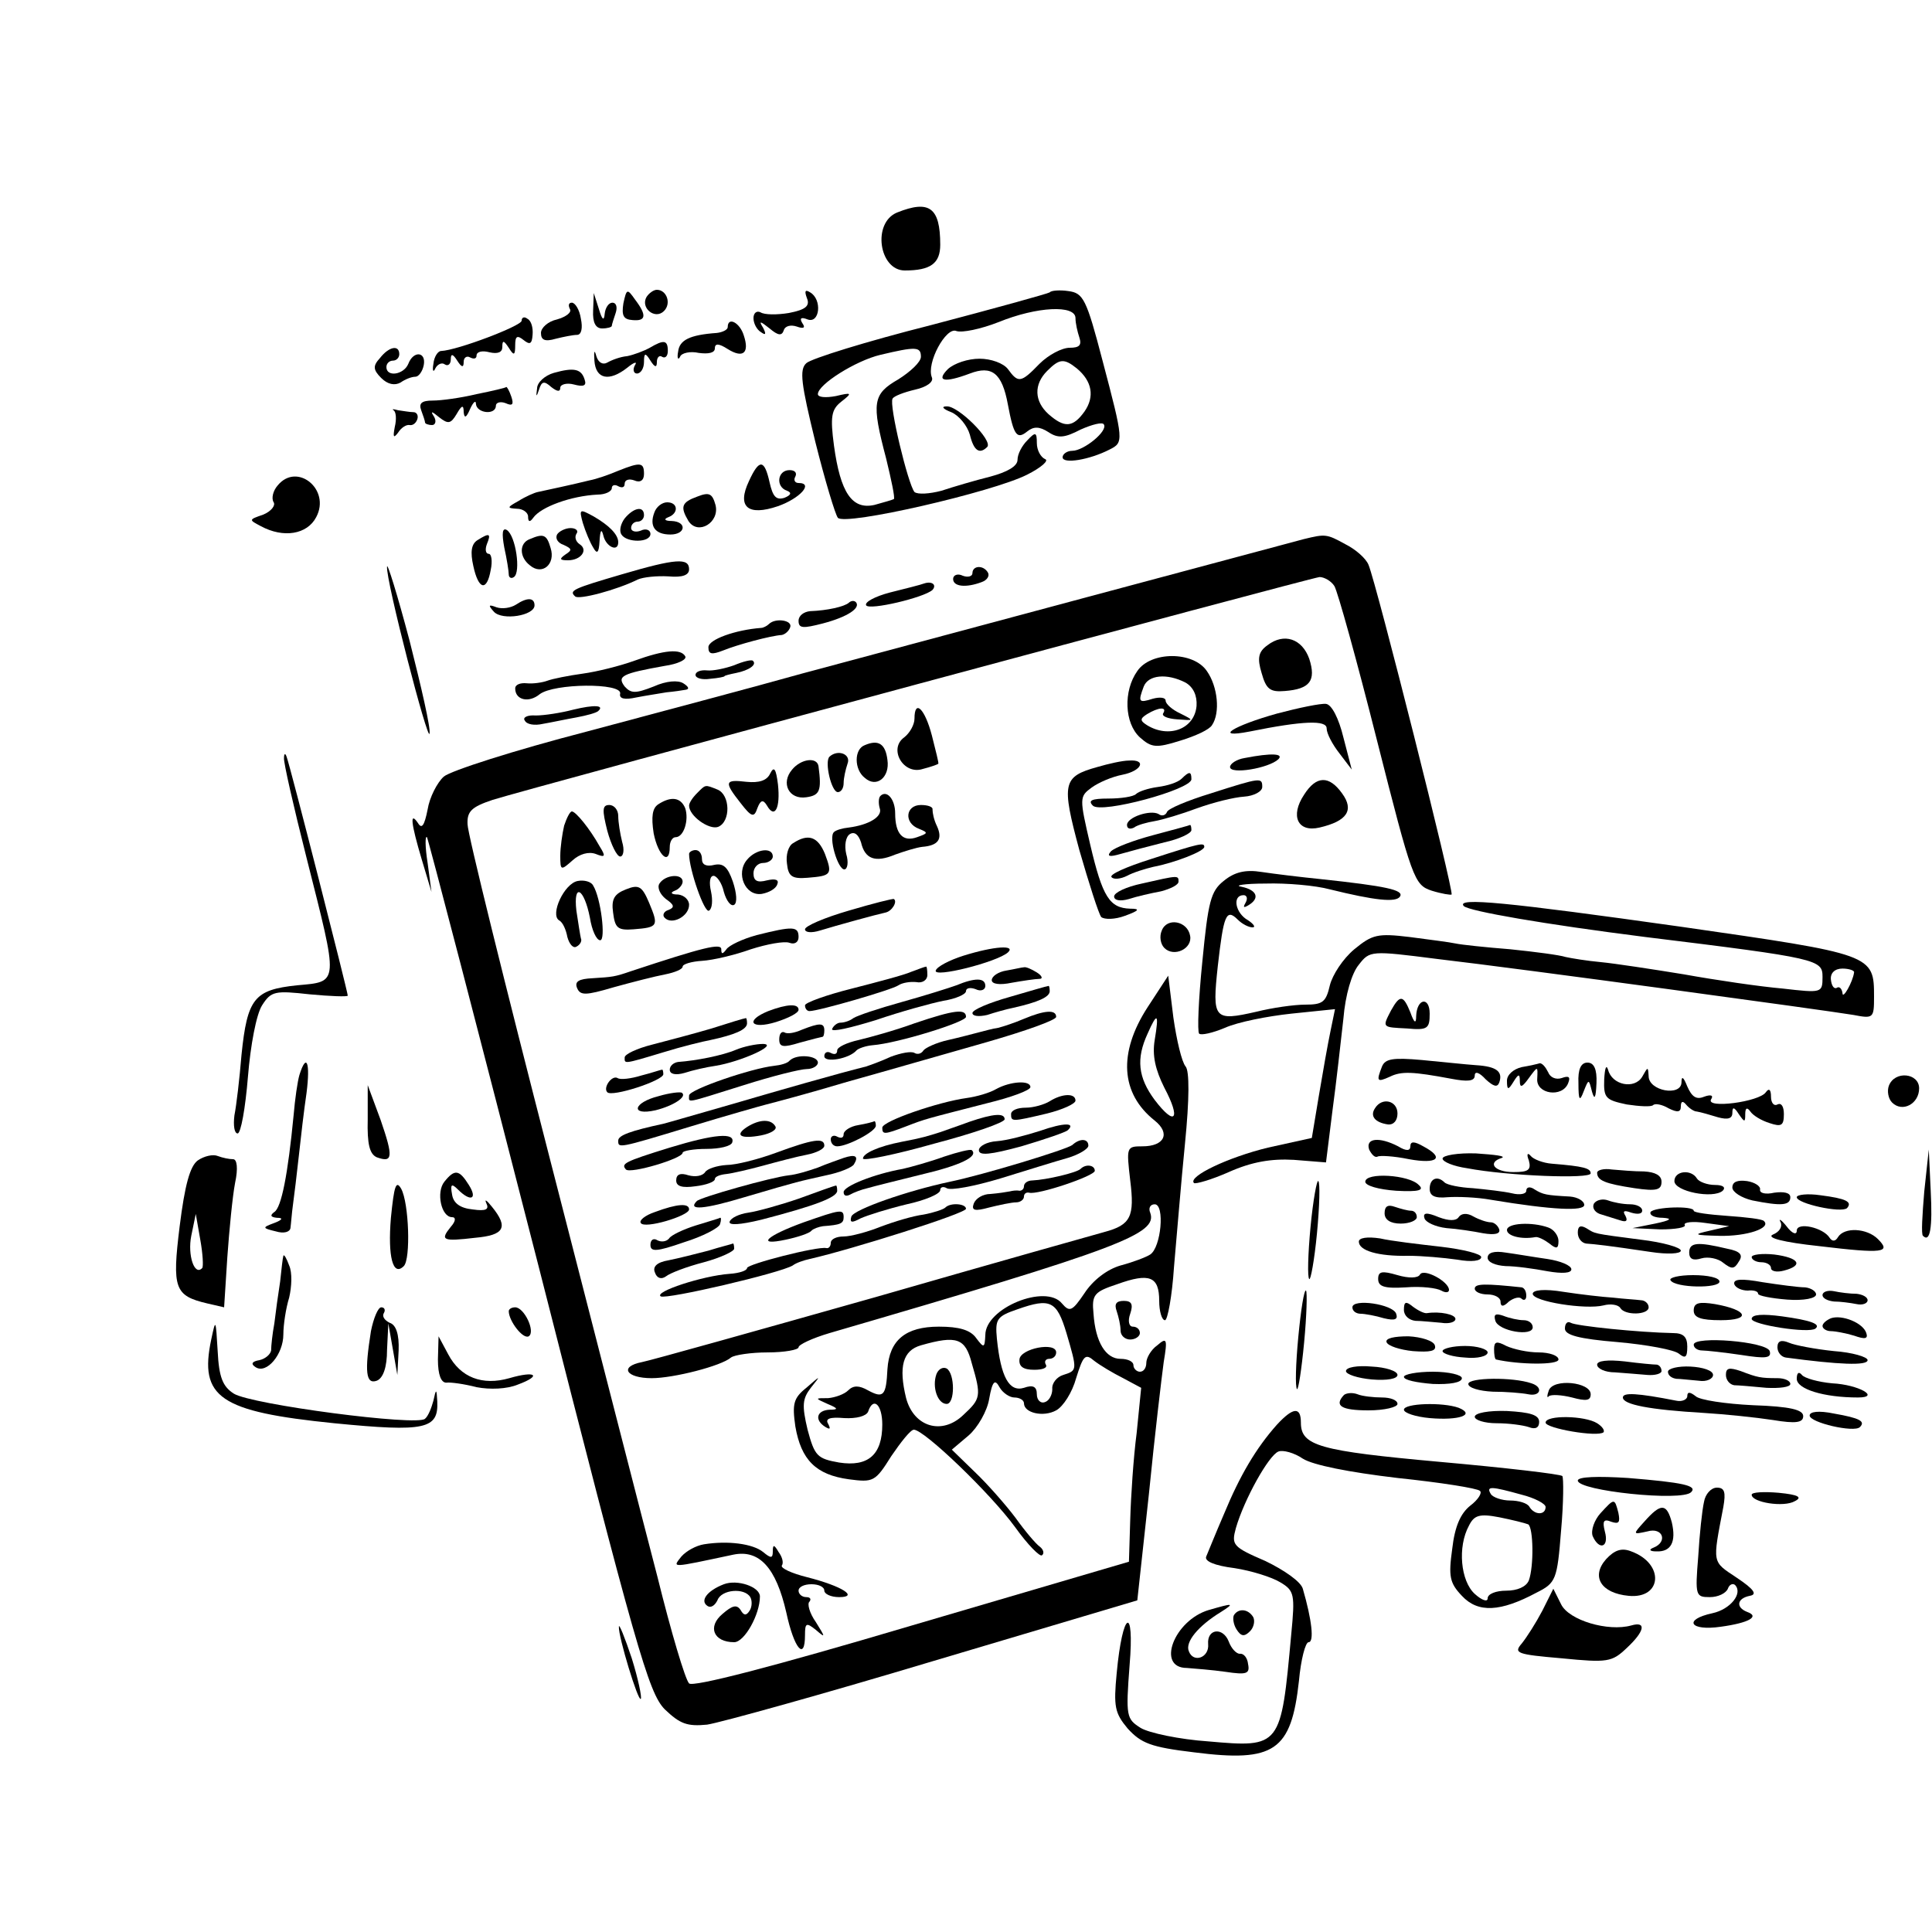<?xml version="1.0" standalone="no"?>
<!DOCTYPE svg PUBLIC "-//W3C//DTD SVG 20010904//EN"
 "http://www.w3.org/TR/2001/REC-SVG-20010904/DTD/svg10.dtd">
<svg version="1.0" xmlns="http://www.w3.org/2000/svg"
 width="300pt" height="300pt" viewBox="0 0 300 300"
 preserveAspectRatio="xMidYMid meet">
<g transform="translate(0,300) scale(0.1,-0.1)"
fill="#000000" stroke="none">
<path d="M1393 2670 c-39 -16 -28 -90 12 -90 40 0 55 11 55 40 0 58 -17 70
-67 50z"/>
<path d="M968 2529 c-3 -19 0 -25 14 -26 21 -2 23 7 4 32 -12 17 -13 17 -18
-6z"/>
<path d="M1004 2539 c-10 -17 13 -36 27 -22 12 12 4 33 -11 33 -5 0 -12 -5
-16 -11z"/>
<path d="M1253 2537 c5 -12 -2 -18 -28 -23 -18 -3 -38 -3 -44 1 -6 3 -11 -1
-11 -9 0 -8 5 -18 12 -22 7 -5 8 -3 3 7 -7 11 -5 11 10 -1 13 -11 19 -12 22
-3 2 7 11 9 20 6 11 -4 14 -2 9 5 -5 8 -2 10 8 6 19 -7 23 31 4 42 -8 5 -9 2
-5 -9z"/>
<path d="M1630 2546 c-3 -2 -86 -25 -185 -51 -99 -25 -186 -52 -193 -59 -11
-10 -8 -32 14 -122 15 -60 31 -113 35 -118 11 -13 241 40 294 67 22 11 34 22
28 24 -7 3 -13 14 -13 25 0 17 -2 18 -15 4 -8 -8 -15 -21 -15 -30 0 -10 -16
-19 -42 -26 -24 -6 -58 -16 -76 -22 -19 -5 -37 -6 -42 -2 -10 12 -40 136 -34
145 2 4 18 10 35 14 18 4 29 12 26 19 -9 22 22 79 38 72 9 -3 38 3 66 14 59
24 119 27 119 6 0 -8 3 -21 6 -30 4 -12 0 -16 -15 -16 -12 0 -33 -11 -47 -25
-29 -30 -33 -30 -49 -8 -7 9 -26 16 -44 16 -18 0 -39 -7 -49 -16 -19 -19 -6
-22 34 -7 34 13 50 1 59 -48 9 -48 14 -55 30 -42 10 8 19 8 33 -1 15 -10 25
-9 50 4 18 8 34 12 36 8 7 -10 -31 -41 -49 -41 -8 0 -15 -5 -15 -10 0 -11 42
-4 73 12 22 11 22 13 -11 138 -25 96 -30 105 -53 108 -13 2 -27 1 -29 -2z
m-200 -100 c0 -8 -16 -23 -35 -35 -40 -23 -42 -36 -19 -123 8 -33 14 -61 12
-63 -2 -1 -15 -5 -30 -9 -35 -8 -53 19 -63 92 -6 45 -4 56 11 68 18 14 17 15
-8 9 -16 -3 -28 -2 -28 3 0 15 59 52 97 61 55 13 63 13 63 -3z m242 -18 c24
-20 28 -44 12 -67 -18 -25 -31 -26 -56 -4 -22 20 -23 46 -2 67 19 19 26 20 46
4z"/>
<path d="M921 2518 c-1 -19 4 -28 14 -28 8 0 15 2 15 4 0 2 3 11 6 20 3 9 1
16 -5 16 -6 0 -11 -8 -12 -17 -1 -12 -4 -10 -9 7 l-8 25 -1 -27z"/>
<path d="M885 2520 c3 -5 -6 -12 -20 -16 -14 -3 -25 -13 -25 -21 0 -11 6 -14
23 -9 12 3 27 6 33 6 7 0 9 11 6 25 -2 14 -9 25 -14 25 -5 0 -6 -4 -3 -10z"/>
<path d="M810 2502 c0 -8 -100 -46 -125 -47 -5 0 -11 -9 -12 -20 -2 -11 0 -14
3 -7 3 6 10 10 15 6 5 -3 9 1 9 8 0 9 3 9 10 -2 7 -11 10 -11 10 -2 0 7 5 10
10 7 6 -3 10 -2 10 3 0 6 9 8 20 5 13 -3 20 0 20 8 0 11 2 11 10 -1 8 -13 10
-12 10 4 0 14 3 16 13 8 10 -8 13 -6 14 8 1 11 -2 22 -8 25 -5 4 -9 2 -9 -3z"/>
<path d="M1130 2492 c0 -4 -8 -8 -17 -9 -42 -3 -58 -11 -60 -29 -2 -10 0 -14
3 -8 2 6 16 9 29 6 15 -2 25 0 25 7 0 8 6 8 20 -1 24 -15 34 -6 25 21 -6 20
-25 30 -25 13z"/>
<path d="M1009 2460 c-9 -5 -25 -11 -35 -13 -11 -1 -24 -6 -31 -10 -7 -4 -14
0 -17 10 -3 11 -4 8 -3 -7 2 -29 23 -33 51 -11 11 9 16 10 12 4 -4 -7 -2 -13
3 -13 6 0 11 8 11 18 0 14 2 15 10 2 7 -11 10 -11 10 -2 0 7 4 11 8 8 5 -3 9
1 9 9 0 17 -6 18 -28 5z"/>
<path d="M590 2444 c-11 -12 -11 -18 2 -31 10 -10 21 -12 30 -7 7 5 17 9 23 9
5 0 11 8 13 18 4 21 -16 23 -24 2 -7 -17 -34 -21 -34 -5 0 6 5 10 10 10 6 0
10 5 10 10 0 15 -16 12 -30 -6z"/>
<path d="M860 2421 c-14 -4 -26 -15 -26 -24 -2 -14 -1 -14 3 -2 4 13 8 14 19
4 9 -7 14 -8 14 -1 0 5 10 8 21 5 15 -4 20 -2 17 7 -5 17 -16 20 -48 11z"/>
<path d="M740 2388 c-25 -6 -55 -10 -68 -10 -17 0 -22 -4 -18 -15 3 -8 6 -17
6 -19 0 -2 5 -4 11 -4 5 0 7 6 3 13 -6 9 -4 9 8 -1 14 -11 18 -10 27 5 8 14
11 15 11 3 1 -10 4 -9 10 5 5 11 9 14 9 8 1 -15 31 -18 31 -3 0 5 7 7 15 4 11
-5 13 -2 9 10 -3 9 -7 16 -8 15 0 -1 -21 -6 -46 -11z"/>
<path d="M611 2363 c4 -2 5 -14 2 -26 -3 -16 -2 -18 5 -9 5 8 13 13 18 12 5
-1 10 3 12 9 2 6 -1 11 -6 11 -6 0 -16 2 -24 3 -7 2 -10 2 -7 0z"/>
<path d="M1477 2360 c12 -5 25 -21 29 -35 6 -25 15 -31 27 -19 9 10 -45 64
-63 63 -9 0 -6 -4 7 -9z"/>
<path d="M960 2269 c-14 -6 -34 -13 -45 -15 -24 -6 -66 -15 -80 -18 -5 -1 -19
-7 -30 -14 -18 -10 -18 -11 -2 -12 9 0 17 -6 17 -12 0 -9 3 -9 8 -2 12 17 59
34 100 36 12 0 22 5 22 10 0 5 5 6 10 3 6 -3 10 -2 10 4 0 6 7 8 15 5 9 -4 15
0 15 10 0 18 -5 19 -40 5z"/>
<path d="M1163 2253 c-19 -40 -2 -55 45 -39 34 12 56 36 32 36 -6 0 -8 5 -5
10 3 6 -1 10 -9 10 -19 0 -22 -26 -4 -32 8 -3 6 -7 -4 -11 -13 -4 -18 2 -23
24 -8 36 -16 37 -32 2z"/>
<path d="M431 2246 c-7 -8 -10 -20 -6 -26 3 -5 -4 -14 -16 -19 -23 -8 -23 -8
-4 -18 35 -19 72 -13 86 14 23 43 -30 86 -60 49z"/>
<path d="M1083 2229 c-25 -9 -27 -16 -14 -38 15 -23 49 -2 42 25 -5 18 -10 20
-28 13z"/>
<path d="M1016 2204 c-8 -21 1 -34 25 -34 24 0 26 20 2 21 -11 0 -13 3 -5 6
16 6 15 23 -2 23 -8 0 -17 -7 -20 -16z"/>
<path d="M905 2188 c4 -13 11 -30 16 -38 6 -11 9 -9 10 10 1 17 3 20 6 8 4
-17 23 -26 23 -10 0 12 -14 26 -38 40 -22 12 -23 12 -17 -10z"/>
<path d="M970 2195 c-6 -8 -9 -19 -5 -25 8 -13 45 -13 45 1 0 6 -7 9 -15 5 -8
-3 -15 -1 -15 4 0 6 5 10 10 10 6 0 10 5 10 10 0 15 -16 12 -30 -5z"/>
<path d="M783 2150 c4 -18 7 -37 7 -42 0 -5 4 -7 8 -4 11 7 3 64 -11 73 -7 4
-8 -5 -4 -27z"/>
<path d="M865 2170 c-3 -6 1 -13 10 -16 13 -6 14 -8 3 -15 -10 -7 -9 -9 4 -9
20 0 32 16 18 25 -6 4 -8 11 -5 16 4 5 -1 9 -9 9 -8 0 -18 -5 -21 -10z"/>
<path d="M741 2161 c-9 -6 -11 -18 -6 -40 8 -37 21 -40 27 -6 3 14 1 25 -3 25
-5 0 -6 7 -3 15 7 17 4 18 -15 6z"/>
<path d="M823 2163 c-17 -6 -17 -28 0 -41 19 -16 40 2 32 27 -6 21 -11 23 -32
14z"/>
<path d="M2025 2163 c-26 -7 -613 -164 -780 -209 -71 -20 -222 -60 -334 -90
-112 -29 -212 -61 -222 -70 -10 -9 -22 -32 -25 -51 -5 -25 -9 -31 -15 -21 -13
19 -11 0 6 -57 l15 -50 -6 45 c-4 25 -4 43 -1 40 2 -3 80 -302 173 -665 152
-597 171 -663 196 -689 24 -23 35 -27 66 -24 20 3 179 47 352 99 l316 94 18
165 c9 91 20 183 23 205 6 36 5 39 -10 26 -10 -7 -17 -20 -17 -27 0 -8 -4 -14
-10 -14 -5 0 -10 5 -10 10 0 6 -9 10 -20 10 -23 0 -39 26 -42 70 -3 30 1 34
37 46 50 18 65 12 65 -26 0 -16 4 -30 9 -30 4 0 11 37 14 83 4 45 11 131 17
191 7 70 7 113 1 120 -6 7 -14 41 -19 76 l-8 65 -32 -49 c-46 -71 -42 -134 11
-176 25 -20 15 -40 -19 -40 -25 0 -25 -1 -19 -53 7 -56 1 -69 -40 -80 -11 -3
-171 -48 -355 -101 -184 -52 -348 -98 -363 -101 -36 -7 -25 -25 15 -25 34 0
108 19 123 32 5 4 31 8 57 8 26 0 48 4 48 8 0 4 21 14 48 22 453 132 510 154
498 187 -3 7 0 13 7 13 16 0 10 -67 -7 -78 -6 -4 -27 -12 -46 -17 -21 -6 -43
-23 -56 -43 -19 -28 -23 -30 -35 -16 -25 31 -119 -7 -119 -49 -1 -20 -2 -21
-14 -5 -9 13 -27 18 -58 18 -52 0 -77 -21 -80 -66 -2 -41 -6 -46 -30 -33 -14
8 -23 8 -31 0 -6 -6 -20 -11 -31 -12 -21 0 -21 0 -1 -9 17 -7 17 -9 3 -9 -20
-1 -24 -16 -6 -27 7 -4 8 -3 4 5 -5 8 2 11 25 9 19 -1 34 3 37 10 8 24 22 11
22 -20 0 -47 -22 -66 -67 -59 -34 6 -38 10 -49 51 -9 38 -8 48 5 65 16 20 16
20 -7 0 -20 -16 -22 -25 -17 -60 9 -52 32 -75 83 -82 38 -5 41 -4 66 36 15 22
30 41 35 41 16 0 119 -99 157 -151 20 -28 39 -47 42 -44 4 3 2 9 -3 13 -6 4
-23 24 -38 45 -15 20 -44 53 -63 71 l-36 35 26 22 c14 12 29 38 32 57 5 28 9
31 16 18 5 -9 16 -16 23 -16 8 0 15 -4 15 -9 0 -15 30 -22 50 -11 11 6 25 28
31 50 11 35 14 39 28 27 9 -7 29 -19 45 -27 l28 -15 -7 -70 c-5 -38 -9 -99
-10 -135 l-2 -65 -337 -99 c-219 -65 -340 -96 -346 -90 -6 6 -28 80 -49 165
-22 84 -97 377 -167 649 -70 272 -128 506 -128 520 -1 20 6 27 39 38 57 18
1267 344 1284 346 7 0 18 -6 23 -14 5 -8 35 -116 66 -239 55 -217 58 -225 85
-234 16 -5 30 -7 31 -6 4 4 -117 484 -129 512 -4 10 -20 24 -36 32 -29 16 -31
16 -64 8z m-232 -778 c-4 -24 1 -46 15 -74 26 -49 17 -61 -15 -19 -26 35 -29
64 -11 103 15 34 18 32 11 -10z m-137 -455 c17 -58 17 -58 -5 -65 -10 -3 -18
-13 -17 -22 0 -9 -5 -18 -11 -20 -7 -3 -13 3 -13 12 0 12 -6 15 -20 10 -23 -7
-36 17 -42 76 -3 31 0 35 32 46 51 18 61 13 76 -37z m-147 -47 c15 -51 14 -55
-13 -80 -33 -32 -77 -19 -89 26 -12 49 -5 74 23 82 56 16 69 11 79 -28z"/>
<path d="M1583 889 c-1 -11 6 -16 23 -16 13 0 21 3 18 8 -3 5 0 9 5 9 6 0 11
4 11 10 0 17 -56 6 -57 -11z"/>
<path d="M1454 866 c-7 -20 2 -46 16 -46 13 0 13 47 0 55 -6 3 -13 -1 -16 -9z"/>
<path d="M601 2120 c-2 -21 64 -275 66 -259 2 8 -13 73 -31 144 -19 72 -35
123 -35 115z"/>
<path d="M965 2108 c-75 -22 -82 -25 -72 -34 5 -6 65 10 97 26 9 4 30 6 48 5
22 -2 32 2 32 11 0 18 -20 17 -105 -8z"/>
<path d="M1510 2110 c0 -5 -7 -7 -15 -4 -8 4 -15 1 -15 -5 0 -12 20 -14 44 -5
9 3 13 10 10 15 -7 12 -24 11 -24 -1z"/>
<path d="M1435 2094 c-5 -2 -29 -8 -53 -14 -23 -6 -40 -15 -37 -20 5 -8 90 12
103 24 7 8 -1 14 -13 10z"/>
<path d="M801 2061 c-8 -5 -21 -7 -30 -4 -13 5 -13 3 -4 -7 13 -14 63 -6 63
10 0 12 -11 13 -29 1z"/>
<path d="M1318 2064 c-7 -6 -33 -12 -60 -13 -10 -1 -18 -7 -18 -15 0 -12 7
-12 38 -4 38 10 59 24 51 33 -3 3 -8 2 -11 -1z"/>
<path d="M1194 2031 c-3 -3 -9 -6 -12 -6 -40 -3 -82 -18 -82 -30 0 -11 5 -12
23 -5 22 9 74 23 91 24 5 1 11 6 13 12 4 11 -23 15 -33 5z"/>
<path d="M1968 1998 c-14 -10 -16 -20 -9 -43 7 -25 13 -30 36 -28 39 3 49 16
38 50 -11 31 -39 41 -65 21z"/>
<path d="M985 1974 c-22 -8 -58 -17 -80 -20 -22 -3 -47 -8 -55 -11 -8 -3 -23
-5 -32 -4 -10 1 -18 -2 -18 -8 0 -18 21 -23 38 -9 22 17 128 18 125 1 -2 -8 7
-10 25 -6 15 3 36 6 47 8 11 1 25 3 30 4 6 1 4 5 -4 10 -8 5 -26 4 -46 -5 -28
-11 -35 -11 -45 0 -12 16 -5 20 62 32 21 3 35 10 32 15 -7 12 -32 10 -79 -7z"/>
<path d="M1140 1967 c-14 -5 -33 -9 -42 -8 -10 1 -18 -2 -18 -7 0 -5 10 -8 23
-6 12 1 22 3 22 4 0 1 8 3 18 5 20 4 33 13 26 19 -2 2 -15 -1 -29 -7z"/>
<path d="M1766 1958 c-22 -31 -20 -81 4 -103 18 -16 25 -17 63 -5 23 7 45 17
49 24 13 19 9 60 -8 84 -21 31 -87 31 -108 0z m75 -18 c12 -7 18 -20 17 -36
-3 -36 -43 -51 -77 -30 -11 7 -11 10 0 17 18 11 32 12 25 1 -2 -4 7 -8 22 -9
26 -2 27 -2 5 9 -13 6 -23 15 -23 20 0 5 -9 6 -20 3 -22 -7 -23 -5 -14 19 7
18 36 21 65 6z"/>
<path d="M890 1898 c-19 -5 -45 -9 -58 -9 -13 1 -21 -3 -17 -8 3 -6 15 -8 28
-5 12 2 35 7 52 10 16 3 31 7 34 10 10 9 -6 10 -39 2z"/>
<path d="M1983 1892 c-68 -19 -100 -39 -43 -28 84 17 120 18 120 5 0 -8 9 -25
20 -39 l19 -25 -13 50 c-7 29 -18 51 -27 52 -8 1 -42 -6 -76 -15z"/>
<path d="M1420 1884 c0 -9 -7 -22 -16 -29 -25 -18 -1 -59 29 -49 12 3 23 7 24
8 1 1 -4 20 -10 44 -11 42 -27 57 -27 26z"/>
<path d="M1343 1843 c-17 -6 -17 -38 0 -51 18 -16 39 1 35 28 -3 25 -14 32
-35 23z"/>
<path d="M441 1823 c-1 -6 15 -76 35 -155 50 -198 51 -192 -15 -198 -66 -7
-77 -20 -86 -108 -3 -37 -8 -79 -11 -94 -2 -16 0 -28 5 -28 5 0 12 39 16 88 4
49 13 97 22 111 14 22 20 23 74 17 32 -3 59 -4 59 -2 0 6 -90 359 -95 371 -2
6 -4 5 -4 -2z"/>
<path d="M1288 1825 c-8 -8 3 -55 13 -55 5 0 9 6 9 14 0 8 3 21 6 30 6 15 -15
23 -28 11z"/>
<path d="M1933 1823 c-13 -2 -23 -9 -23 -14 0 -12 60 -2 75 12 9 9 -11 10 -52
2z"/>
<path d="M1230 1805 c-18 -21 -5 -47 22 -43 21 3 24 10 19 48 -2 15 -27 12
-41 -5z"/>
<path d="M1704 1809 c-54 -15 -56 -25 -28 -129 15 -52 30 -99 34 -104 5 -4 21
-4 37 2 22 8 24 11 8 11 -32 1 -43 18 -62 99 -17 73 -17 75 2 89 11 8 32 17
48 20 30 6 38 24 10 22 -10 0 -32 -5 -49 -10z"/>
<path d="M1196 1799 c-5 -11 -17 -15 -37 -13 -34 4 -35 0 -9 -33 17 -22 21
-23 26 -8 5 13 9 14 15 4 12 -21 21 -4 17 33 -3 24 -6 29 -12 17z"/>
<path d="M1835 1791 c-6 -6 -22 -11 -37 -13 -15 -2 -30 -7 -34 -11 -4 -4 -23
-7 -43 -7 -26 0 -32 -3 -24 -11 13 -13 153 25 153 41 0 12 -3 13 -15 1z"/>
<path d="M1880 1768 c-36 -11 -67 -24 -68 -29 -2 -5 -8 -7 -13 -3 -13 7 -49
-5 -49 -17 0 -6 5 -7 11 -4 5 4 20 8 32 10 12 2 42 11 66 20 25 9 57 17 73 18
15 1 28 8 28 15 0 15 -2 15 -80 -10z"/>
<path d="M2025 1766 c-22 -33 -10 -59 24 -51 43 10 54 27 35 53 -20 28 -40 28
-59 -2z"/>
<path d="M1082 1768 c-7 -7 -12 -15 -12 -19 0 -16 31 -38 45 -33 20 8 19 50
-1 58 -20 8 -18 8 -32 -6z"/>
<path d="M1367 1764 c-3 -3 -3 -12 -1 -19 5 -13 -17 -26 -48 -30 -10 -1 -20
-4 -23 -7 -9 -8 6 -58 16 -58 5 0 7 11 3 24 -3 13 -1 27 6 31 7 4 13 -1 17
-13 6 -26 22 -32 53 -19 14 5 33 11 42 12 25 2 32 12 23 32 -5 10 -7 21 -7 26
1 4 -7 7 -18 7 -24 0 -27 -28 -3 -37 15 -6 14 -7 -3 -13 -22 -8 -34 5 -34 37
0 22 -13 37 -23 27z"/>
<path d="M1022 1751 c-9 -6 -11 -19 -7 -45 7 -35 25 -51 25 -21 0 8 4 15 9 15
13 0 21 27 15 45 -7 17 -22 19 -42 6z"/>
<path d="M943 1710 c6 -22 15 -40 20 -40 5 0 7 10 3 23 -3 12 -6 30 -6 40 0 9
-6 17 -14 17 -11 0 -11 -8 -3 -40z"/>
<path d="M876 1718 c-3 -13 -6 -34 -6 -47 0 -23 1 -23 19 -7 11 10 25 14 36
10 15 -6 16 -4 6 12 -15 27 -37 54 -43 54 -3 0 -8 -10 -12 -22z"/>
<path d="M1790 1703 c-30 -8 -59 -19 -65 -25 -7 -8 -2 -9 15 -4 14 4 44 12 68
18 23 5 42 14 42 19 0 5 -1 8 -2 8 -2 -1 -28 -8 -58 -16z"/>
<path d="M1232 1691 c-8 -4 -12 -19 -10 -32 2 -20 8 -24 32 -22 37 3 39 5 27
37 -11 27 -26 32 -49 17z"/>
<path d="M1787 1666 c-38 -12 -65 -24 -61 -28 3 -4 14 -3 24 2 9 5 28 11 41
14 32 6 79 24 79 31 0 7 -6 6 -83 -19z"/>
<path d="M1070 1674 c0 -24 24 -93 31 -88 5 3 6 16 3 30 -3 13 -2 24 4 24 5 0
13 -11 16 -25 4 -14 11 -23 16 -20 5 3 4 18 -2 36 -8 23 -15 29 -29 26 -12 -3
-19 0 -19 9 0 8 -4 14 -10 14 -5 0 -10 -3 -10 -6z"/>
<path d="M1160 1665 c-18 -21 -3 -57 23 -53 11 2 22 8 24 15 3 7 -3 9 -16 6
-15 -4 -21 -1 -21 11 0 9 7 16 15 16 8 0 15 5 15 10 0 15 -26 12 -40 -5z"/>
<path d="M1900 1632 c-20 -16 -24 -32 -33 -125 -6 -59 -8 -109 -5 -112 3 -3
21 1 40 9 20 9 66 18 103 22 l68 7 -7 -34 c-4 -19 -12 -64 -18 -100 l-11 -66
-68 -15 c-62 -15 -125 -45 -115 -55 2 -2 27 5 54 17 36 16 66 21 101 19 l50
-4 10 80 c6 44 13 108 17 143 3 37 13 71 24 84 17 22 19 22 121 9 137 -16 605
-80 647 -87 31 -6 32 -5 32 28 0 66 -1 66 -300 109 -270 38 -350 46 -337 32 9
-8 124 -28 282 -48 269 -33 275 -35 275 -62 0 -25 -1 -25 -62 -18 -35 3 -103
13 -153 22 -49 8 -108 17 -129 19 -22 2 -46 6 -55 8 -9 3 -47 8 -86 12 -38 3
-76 7 -85 9 -9 2 -41 6 -71 10 -50 6 -58 4 -86 -19 -18 -15 -34 -40 -38 -56
-6 -26 -11 -30 -38 -30 -18 0 -52 -5 -76 -11 -66 -15 -69 -12 -60 71 9 79 13
90 31 72 7 -7 17 -12 23 -12 5 0 2 5 -7 11 -20 11 -25 39 -7 39 5 0 7 -5 3
-12 -4 -7 -3 -8 4 -4 19 11 14 24 -10 29 -13 2 4 5 37 5 33 1 78 -3 100 -9 69
-17 103 -21 109 -11 6 10 -21 16 -124 27 -30 3 -71 8 -91 11 -25 4 -42 0 -59
-14z m979 -142 c-2 -15 -18 -43 -18 -32 -1 7 -5 11 -9 8 -4 -2 -8 3 -9 13 -1
10 6 17 18 17 10 0 19 -3 18 -6z"/>
<path d="M897 1632 c-21 -4 -43 -52 -29 -61 6 -3 11 -15 13 -26 3 -11 9 -18
14 -15 6 3 9 9 7 13 -1 4 -4 23 -7 43 -5 44 12 35 21 -11 3 -19 10 -35 16 -35
9 0 1 66 -11 85 -3 6 -14 9 -24 7z"/>
<path d="M1024 1628 c-4 -6 1 -17 10 -24 13 -9 14 -13 4 -17 -7 -2 -10 -8 -6
-12 11 -12 38 2 38 20 0 8 -8 15 -17 16 -11 0 -13 3 -5 6 6 2 12 9 12 14 0 13
-27 11 -36 -3z"/>
<path d="M1773 1628 c-24 -5 -43 -14 -43 -20 0 -6 9 -8 23 -4 12 4 34 9 50 12
15 4 27 10 27 15 0 10 0 10 -57 -3z"/>
<path d="M972 1619 c-18 -7 -23 -15 -20 -36 3 -24 7 -28 32 -26 38 3 39 5 24
41 -11 26 -16 29 -36 21z"/>
<path d="M1318 1586 c-38 -11 -68 -24 -68 -29 0 -5 10 -6 23 -2 26 8 88 25
102 28 10 2 19 17 13 21 -1 1 -33 -7 -70 -18z"/>
<path d="M1804 1555 c-4 -9 -2 -21 4 -27 15 -15 44 -1 40 19 -4 23 -36 29 -44
8z"/>
<path d="M1175 1548 c-22 -6 -43 -16 -47 -22 -6 -8 -8 -8 -8 0 0 10 -28 3
-140 -34 -26 -9 -29 -9 -60 -11 -21 -1 -28 -5 -24 -15 5 -12 13 -12 57 1 29 8
64 17 80 20 15 3 27 8 27 12 0 4 14 8 30 9 17 1 51 9 76 18 25 8 52 13 60 10
8 -3 14 1 14 9 0 17 -9 17 -65 3z"/>
<path d="M1496 1516 c-22 -7 -41 -17 -43 -23 -4 -12 95 13 112 28 13 12 -21
10 -69 -5z"/>
<path d="M1415 1491 c-11 -5 -53 -16 -92 -26 -40 -10 -73 -22 -73 -26 0 -5 3
-9 7 -9 14 0 128 33 138 40 6 4 18 6 28 5 9 -2 17 3 17 11 0 8 -1 14 -2 13 -2
0 -12 -4 -23 -8z"/>
<path d="M1563 1493 c-13 -2 -23 -9 -23 -15 0 -6 12 -8 31 -4 17 3 37 6 43 6
6 0 4 5 -4 10 -8 5 -17 9 -20 8 -3 0 -15 -3 -27 -5z"/>
<path d="M1485 1470 c-11 -4 -49 -16 -85 -26 -36 -10 -69 -21 -75 -25 -5 -4
-14 -7 -20 -7 -5 0 -11 -5 -13 -10 -1 -5 29 2 68 14 38 13 85 26 105 30 19 3
35 10 35 15 0 5 7 6 15 3 8 -4 15 -1 15 5 0 13 -16 13 -45 1z"/>
<path d="M1568 1452 c-32 -9 -58 -20 -58 -25 0 -5 10 -6 23 -3 12 4 30 9 40
11 40 9 57 17 57 26 0 5 -1 9 -2 8 -2 0 -29 -8 -60 -17z"/>
<path d="M2160 1431 c-14 -27 -14 -26 25 -28 32 -3 35 0 35 23 0 27 -20 24
-21 -4 0 -12 -3 -11 -9 6 -11 27 -16 28 -30 3z"/>
<path d="M1193 1430 c-37 -15 -27 -29 12 -17 19 6 35 14 35 19 0 10 -18 9 -47
-2z"/>
<path d="M1420 1411 c-30 -11 -70 -22 -87 -26 -18 -4 -33 -11 -33 -16 0 -6 -4
-7 -10 -4 -5 3 -10 1 -10 -5 0 -11 39 -4 50 9 3 3 14 7 25 8 39 3 145 36 145
44 0 13 -18 11 -80 -10z"/>
<path d="M1590 1418 c-14 -6 -32 -12 -40 -14 -8 -1 -22 -5 -30 -7 -8 -2 -30
-8 -48 -12 -18 -4 -35 -12 -38 -16 -3 -5 -9 -7 -14 -4 -5 3 -21 0 -37 -6 -15
-7 -32 -13 -38 -15 -44 -11 -135 -37 -210 -59 -49 -14 -97 -28 -105 -30 -51
-11 -70 -18 -70 -26 0 -12 -2 -13 113 22 56 17 109 32 117 34 8 2 65 17 125
35 61 17 158 45 218 62 59 17 107 34 107 39 0 12 -19 10 -50 -3z"/>
<path d="M1105 1403 c-27 -8 -69 -19 -92 -25 -24 -6 -43 -15 -43 -20 0 -10 -3
-11 60 8 29 9 62 17 73 19 37 8 57 16 57 26 0 5 -1 9 -2 8 -2 0 -25 -7 -53
-16z"/>
<path d="M1245 1401 c-11 -5 -23 -7 -27 -4 -5 2 -8 -3 -8 -11 0 -12 6 -13 32
-5 18 5 34 9 35 9 2 0 3 5 3 10 0 12 -7 12 -35 1z"/>
<path d="M1143 1370 c-21 -9 -62 -17 -90 -19 -7 -1 -13 -6 -13 -12 0 -7 9 -9
23 -5 12 4 34 9 48 11 38 6 99 33 74 34 -11 0 -30 -4 -42 -9z"/>
<path d="M1226 1353 c-3 -4 -14 -7 -24 -8 -36 -4 -132 -37 -132 -46 0 -12 -8
-13 85 16 44 14 88 25 98 25 9 0 17 5 17 10 0 11 -33 14 -44 3z"/>
<path d="M2146 1344 c-9 -23 -8 -25 12 -16 18 9 36 8 95 -3 26 -5 37 -4 37 5
0 7 7 5 17 -6 12 -11 18 -13 21 -5 6 17 -4 25 -36 27 -15 1 -52 5 -84 8 -45 4
-57 2 -62 -10z"/>
<path d="M465 1331 c-3 -10 -7 -38 -9 -62 -9 -93 -19 -144 -30 -151 -7 -5 -6
-8 4 -9 10 0 9 -3 -4 -8 -19 -7 -19 -8 2 -13 13 -4 22 -1 23 5 1 7 2 23 4 37
2 14 6 48 9 75 3 28 8 71 12 98 6 47 0 63 -11 28z"/>
<path d="M2363 1343 c-13 -3 -23 -12 -23 -21 0 -15 2 -15 10 -2 8 13 10 13 10
1 0 -11 4 -9 14 5 14 19 14 19 13 -1 -2 -24 39 -30 48 -7 4 10 1 12 -10 8 -9
-3 -18 1 -21 9 -4 8 -9 14 -13 14 -3 -1 -16 -4 -28 -6z"/>
<path d="M2451 1318 c0 -27 2 -29 8 -13 8 20 8 20 13 0 4 -14 6 -10 7 13 1 22
-4 32 -14 32 -10 0 -15 -10 -14 -32z"/>
<path d="M2491 1324 c-1 -29 2 -32 35 -39 20 -3 38 -4 41 -1 3 3 14 1 24 -5
14 -7 19 -6 19 3 0 8 3 9 8 3 4 -5 12 -11 17 -11 6 -1 20 -5 33 -9 15 -4 22
-2 22 7 0 10 3 9 10 -2 9 -13 10 -13 10 0 0 10 3 11 8 4 4 -6 17 -14 30 -18
18 -6 22 -4 22 14 0 12 -4 18 -10 15 -5 -3 -10 2 -10 12 0 11 -3 14 -8 7 -10
-15 -94 -26 -85 -11 4 6 0 8 -11 4 -12 -5 -19 0 -26 16 -6 15 -9 17 -9 6 -1
-22 -51 -13 -51 10 -1 15 -1 15 -10 -1 -12 -20 -47 -13 -53 11 -3 9 -5 2 -6
-15z"/>
<path d="M996 1330 c-16 -5 -33 -7 -37 -4 -9 5 -23 -15 -16 -22 7 -8 87 18 87
28 0 4 -1 8 -2 7 -2 0 -16 -5 -32 -9z"/>
<path d="M2933 1314 c-3 -8 -1 -20 5 -26 16 -16 42 -2 42 22 0 24 -38 28 -47
4z"/>
<path d="M1547 1309 c-10 -6 -31 -12 -46 -14 -44 -6 -131 -36 -131 -46 0 -11
3 -11 37 2 31 12 29 11 126 36 37 9 67 20 67 25 0 11 -31 9 -53 -3z"/>
<path d="M571 1262 c-1 -39 3 -54 14 -59 25 -9 26 0 6 58 l-20 54 0 -53z"/>
<path d="M1023 1298 c-40 -10 -45 -31 -5 -22 28 7 49 21 41 27 -2 2 -19 0 -36
-5z"/>
<path d="M1630 1290 c-8 -5 -25 -10 -37 -10 -13 0 -23 -4 -23 -10 0 -12 1 -12
56 1 24 6 44 15 44 20 0 12 -21 11 -40 -1z"/>
<path d="M2135 1279 c-8 -12 0 -22 20 -25 9 -1 15 6 15 17 0 20 -24 26 -35 8z"/>
<path d="M1505 1258 c-16 -6 -37 -13 -45 -16 -19 -6 -28 -9 -60 -15 -36 -7
-60 -18 -60 -26 0 -4 50 6 110 23 61 16 110 33 110 38 0 10 -17 9 -55 -4z"/>
<path d="M1160 1250 c-20 -13 -10 -19 22 -13 15 3 25 9 22 14 -7 12 -25 11
-44 -1z"/>
<path d="M1333 1253 c-13 -2 -23 -9 -23 -14 0 -6 -4 -7 -10 -4 -5 3 -10 1 -10
-4 0 -6 4 -11 10 -11 16 0 60 23 60 32 0 4 -1 7 -2 7 -2 -1 -13 -4 -25 -6z"/>
<path d="M1615 1244 c-22 -7 -52 -15 -67 -16 -16 -1 -28 -8 -28 -14 0 -9 18
-7 66 6 37 11 69 22 72 25 13 12 -6 12 -43 -1z"/>
<path d="M1040 1218 c-71 -22 -76 -25 -68 -34 7 -7 88 17 88 26 0 3 17 6 37 6
20 0 38 4 40 10 5 16 -28 13 -97 -8z"/>
<path d="M1205 1210 c-27 -10 -62 -19 -77 -19 -15 -1 -30 -6 -33 -11 -4 -6
-15 -8 -26 -5 -12 4 -19 2 -19 -8 0 -9 9 -12 30 -9 17 2 30 7 30 11 0 4 8 7
18 8 9 1 35 7 57 13 22 6 52 14 68 17 15 3 27 9 27 14 0 13 -18 10 -75 -11z"/>
<path d="M1665 1222 c-9 -7 -137 -46 -190 -57 -66 -14 -149 -43 -153 -54 -3
-10 1 -10 14 -3 11 5 43 15 72 22 28 6 52 16 52 22 0 5 5 6 10 3 6 -4 43 3 83
15 39 12 87 27 105 32 17 5 32 14 32 19 0 11 -13 12 -25 1z"/>
<path d="M2126 1215 c4 -8 9 -13 13 -11 3 2 25 1 49 -4 44 -8 56 2 22 20 -14
8 -20 8 -20 0 0 -7 -6 -8 -19 0 -29 15 -51 13 -45 -5z"/>
<path d="M1466 1204 c-22 -8 -51 -16 -64 -19 -45 -8 -92 -27 -92 -36 0 -6 4
-7 10 -4 5 3 18 8 27 10 10 3 47 12 83 21 60 14 90 28 79 38 -2 2 -22 -3 -43
-10z"/>
<path d="M307 1198 c-12 -9 -20 -38 -28 -102 -12 -97 -8 -108 43 -120 l26 -6
5 78 c3 42 8 94 12 115 5 23 3 37 -3 37 -6 0 -16 2 -24 5 -7 3 -21 0 -31 -7z
m7 -167 c-12 -13 -23 20 -17 50 l7 34 7 -40 c4 -22 5 -42 3 -44z"/>
<path d="M1310 1202 c-8 -3 -26 -9 -40 -15 -14 -5 -34 -11 -45 -12 -27 -3
-137 -34 -143 -40 -15 -15 11 -13 74 6 88 26 83 24 127 34 20 4 40 12 43 17 8
13 2 16 -16 10z"/>
<path d="M2240 1201 c0 -5 17 -12 38 -15 63 -12 192 -17 192 -8 0 8 -11 11
-60 15 -14 1 -29 7 -33 12 -5 6 -7 3 -3 -7 4 -15 -1 -18 -24 -18 -30 0 -41 15
-18 22 7 3 -11 5 -40 7 -28 1 -52 -3 -52 -8z"/>
<path d="M2988 1150 c-3 -36 -5 -67 -2 -69 11 -11 15 12 12 70 l-3 64 -7 -65z"/>
<path d="M1678 1185 c-6 -6 -53 -17 -75 -18 -7 0 -13 -4 -13 -9 0 -4 -3 -7 -7
-7 -5 1 -11 0 -15 -1 -5 -1 -18 -3 -30 -4 -12 0 -23 -7 -26 -15 -4 -11 2 -12
24 -6 16 4 35 8 42 8 6 0 12 4 12 9 0 4 3 7 8 6 13 -4 102 26 102 34 0 9 -14
11 -22 3z"/>
<path d="M2480 1179 c0 -12 12 -17 58 -24 34 -5 42 -3 42 10 0 10 -10 15 -27
16 -16 0 -38 2 -50 3 -13 2 -23 -1 -23 -5z"/>
<path d="M690 1165 c-13 -16 -5 -55 12 -55 6 0 6 -6 -2 -15 -17 -21 -13 -23
38 -17 45 4 52 16 26 48 -8 10 -12 13 -9 6 5 -10 0 -13 -21 -10 -20 2 -30 10
-32 23 -3 16 -1 18 9 8 20 -20 31 -15 17 7 -15 24 -22 25 -38 5z"/>
<path d="M2120 1165 c0 -6 20 -12 48 -14 36 -2 44 1 35 9 -15 16 -83 20 -83 5z"/>
<path d="M2600 1166 c0 -16 60 -28 75 -15 5 5 1 9 -12 9 -12 0 -25 5 -28 10
-9 15 -35 12 -35 -4z"/>
<path d="M607 1109 c-5 -60 3 -92 20 -75 11 11 8 98 -4 120 -8 14 -11 5 -16
-45z"/>
<path d="M2035 1095 c-4 -42 -5 -79 -2 -81 2 -3 8 29 12 71 4 42 5 79 2 81 -2
3 -8 -29 -12 -71z"/>
<path d="M2220 1154 c0 -11 8 -15 28 -13 15 1 45 0 67 -4 96 -16 145 -18 145
-8 0 6 -10 12 -22 13 -37 2 -42 3 -55 11 -7 5 -13 4 -13 -2 0 -5 -10 -7 -22
-4 -13 3 -40 6 -61 8 -20 1 -40 5 -44 9 -11 11 -23 6 -23 -10z"/>
<path d="M2690 1156 c0 -7 14 -16 31 -20 45 -9 59 -8 59 5 0 7 -10 9 -25 7
-13 -3 -23 -1 -22 5 1 5 -8 11 -20 13 -15 2 -23 -1 -23 -10z"/>
<path d="M1241 1139 c-29 -10 -65 -20 -79 -22 -14 -2 -27 -8 -29 -14 -2 -6 16
-5 49 3 85 22 118 35 118 45 0 5 -1 9 -2 8 -2 0 -27 -9 -57 -20z"/>
<path d="M2790 1141 c0 -10 69 -25 78 -17 9 10 -2 15 -41 20 -20 3 -37 1 -37
-3z"/>
<path d="M2475 1131 c-3 -6 1 -13 9 -16 9 -3 23 -7 32 -10 9 -3 12 -1 8 7 -5
8 -2 9 9 5 10 -3 17 -2 17 3 0 6 -9 10 -19 10 -11 0 -26 3 -34 6 -8 3 -18 1
-22 -5z"/>
<path d="M1017 1118 c-15 -5 -25 -13 -22 -17 5 -10 75 11 75 21 0 10 -18 9
-53 -4z"/>
<path d="M1468 1125 c-3 -3 -18 -8 -34 -11 -16 -2 -46 -11 -67 -19 -20 -8 -46
-15 -57 -15 -11 0 -20 -4 -20 -10 0 -5 -3 -9 -7 -8 -14 3 -123 -25 -123 -31 0
-4 -12 -8 -27 -9 -42 -3 -118 -28 -107 -35 9 -5 185 36 205 48 5 4 17 8 26 10
66 15 243 71 243 78 0 8 -24 10 -32 2z"/>
<path d="M2150 1116 c0 -10 9 -16 25 -16 14 0 25 5 25 10 0 6 -4 10 -9 10 -5
0 -16 3 -25 6 -11 4 -16 1 -16 -10z"/>
<path d="M2563 1118 c-2 -5 6 -9 19 -9 16 -1 12 -4 -12 -9 l-35 -7 43 -2 c24
0 41 3 38 7 -2 4 12 6 32 3 l37 -5 -30 -7 c-27 -6 -25 -7 15 -8 42 -1 81 12
69 23 -2 3 -28 6 -57 8 -28 2 -52 5 -52 8 0 8 -61 6 -67 -2z"/>
<path d="M1248 1102 c-58 -21 -75 -37 -28 -27 19 4 37 10 40 14 3 3 11 6 18 7
27 2 32 4 32 14 0 13 -5 12 -62 -8z"/>
<path d="M2212 1108 c2 -6 17 -13 34 -15 16 -1 42 -5 57 -8 18 -3 27 -1 25 6
-2 6 -8 11 -13 11 -6 0 -18 4 -27 9 -10 6 -19 5 -23 -1 -4 -6 -15 -6 -31 0
-19 8 -25 7 -22 -2z"/>
<path d="M1080 1097 c-19 -6 -38 -15 -41 -20 -4 -5 -12 -6 -18 -3 -6 4 -11 1
-11 -7 0 -11 9 -11 52 4 29 9 54 22 56 28 2 6 2 11 0 10 -1 -1 -19 -6 -38 -12z"/>
<path d="M2765 1102 c3 -7 -2 -15 -12 -19 -11 -5 16 -12 72 -18 100 -12 112
-10 91 11 -17 17 -52 19 -62 3 -4 -7 -9 -7 -13 -1 -10 16 -51 25 -51 11 0 -7
-7 -5 -16 7 -8 10 -13 13 -9 6z"/>
<path d="M2340 1090 c0 -9 22 -15 44 -11 4 1 14 -4 22 -10 11 -9 14 -8 14 4 0
8 -7 18 -16 21 -25 9 -64 7 -64 -4z"/>
<path d="M2450 1086 c0 -9 6 -16 13 -17 14 -1 33 -3 100 -13 26 -4 47 -3 47 2
0 5 -28 13 -62 17 -77 10 -70 9 -85 18 -9 5 -13 3 -13 -7z"/>
<path d="M2110 1072 c0 -14 30 -23 77 -22 21 0 55 -3 76 -6 22 -4 37 -2 37 4
0 5 -28 12 -62 16 -35 4 -78 9 -95 13 -20 3 -33 1 -33 -5z"/>
<path d="M1100 1058 c-19 -5 -47 -12 -62 -15 -18 -3 -25 -10 -21 -19 3 -9 10
-11 17 -6 6 5 32 15 59 22 26 7 47 17 47 21 0 5 -1 9 -2 8 -2 -1 -19 -5 -38
-11z"/>
<path d="M2623 1055 c0 -10 6 -13 19 -9 10 3 26 0 34 -7 13 -10 17 -10 24 2 7
10 3 16 -18 20 -46 11 -59 10 -59 -6z"/>
<path d="M2310 1047 c0 -7 12 -12 28 -13 15 0 44 -4 65 -8 23 -4 37 -3 37 3 0
6 -17 13 -37 16 -21 3 -50 8 -65 10 -18 3 -28 0 -28 -8z"/>
<path d="M2720 1048 c0 -4 7 -8 15 -8 8 0 15 -4 15 -9 0 -5 9 -7 20 -4 31 8
24 20 -15 25 -19 2 -35 0 -35 -4z"/>
<path d="M440 1050 c-1 -3 -3 -21 -5 -40 -3 -19 -7 -48 -9 -65 -3 -16 -5 -35
-5 -42 -1 -6 -9 -13 -18 -15 -12 -2 -14 -6 -6 -11 17 -11 43 20 43 51 0 15 4
41 9 57 4 17 5 39 0 50 -4 11 -8 18 -9 15z"/>
<path d="M2140 1014 c0 -12 10 -15 43 -13 24 2 48 -1 55 -5 7 -4 12 -3 12 1 0
13 -39 34 -45 24 -3 -6 -18 -6 -35 -1 -24 7 -30 6 -30 -6z"/>
<path d="M2594 1012 c7 -12 76 -13 76 -2 0 6 -18 10 -41 10 -22 0 -38 -4 -35
-8z"/>
<path d="M2693 1006 c2 -6 12 -10 21 -10 9 1 16 -1 16 -5 0 -3 20 -7 45 -9 26
-2 45 2 45 8 0 5 -8 10 -17 11 -10 0 -40 4 -66 8 -33 6 -46 5 -44 -3z"/>
<path d="M2290 999 c0 -5 9 -9 20 -9 11 0 20 -5 20 -11 0 -8 4 -9 13 0 8 6 17
8 20 4 4 -3 7 -1 7 5 0 7 -3 12 -7 13 -57 6 -73 6 -73 -2z"/>
<path d="M2016 924 c-4 -42 -5 -78 -2 -81 2 -2 7 30 11 72 4 42 5 78 3 81 -3
2 -8 -30 -12 -72z"/>
<path d="M2380 991 c0 -12 82 -25 110 -18 11 3 23 1 26 -4 7 -12 44 -11 44 1
0 6 -6 11 -12 11 -7 1 -26 2 -43 4 -16 1 -51 5 -77 9 -30 5 -48 3 -48 -3z"/>
<path d="M2830 989 c0 -5 8 -9 18 -10 9 0 25 -2 35 -4 9 -2 17 1 17 6 0 5 -8
9 -17 10 -10 0 -26 2 -35 4 -10 2 -18 -1 -18 -6z"/>
<path d="M1734 964 c3 -9 6 -22 6 -30 0 -8 7 -14 15 -14 8 0 15 5 15 10 0 6
-5 10 -11 10 -6 0 -8 9 -4 20 5 15 2 20 -10 20 -12 0 -15 -5 -11 -16z"/>
<path d="M2100 970 c0 -6 6 -10 13 -10 6 0 23 -3 36 -7 17 -4 22 -2 19 7 -5
15 -68 24 -68 10z"/>
<path d="M2180 966 c0 -9 8 -16 18 -17 9 0 27 -2 40 -3 12 -2 22 1 22 6 0 7
-24 12 -44 9 -4 -1 -14 4 -22 10 -11 9 -14 8 -14 -5z"/>
<path d="M2630 965 c0 -11 11 -15 42 -15 48 0 42 16 -9 25 -25 4 -33 2 -33
-10z"/>
<path d="M576 933 c-10 -63 -8 -83 9 -77 10 4 16 21 16 48 l2 41 7 -40 7 -40
2 38 c1 25 -4 40 -14 43 -8 4 -12 10 -9 15 3 5 1 9 -4 9 -5 0 -12 -17 -16 -37z"/>
<path d="M790 964 c0 -15 22 -44 31 -39 11 7 -7 45 -21 45 -6 0 -10 -3 -10 -6z"/>
<path d="M2322 949 c5 -16 58 -25 58 -10 0 6 -6 11 -14 11 -8 0 -22 3 -32 7
-12 4 -15 2 -12 -8z"/>
<path d="M2720 952 c0 -9 89 -23 99 -15 9 7 -8 13 -52 19 -30 4 -47 3 -47 -4z"/>
<path d="M2843 953 c-7 -3 -13 -8 -13 -12 0 -4 6 -8 13 -8 6 0 23 -3 36 -7 17
-6 22 -5 19 4 -5 16 -38 29 -55 23z"/>
<path d="M328 920 c-19 -90 13 -112 191 -130 142 -14 162 -9 160 34 -1 20 -2
20 -6 1 -3 -11 -8 -24 -13 -28 -11 -12 -270 22 -297 39 -17 11 -23 25 -25 66
-3 50 -3 51 -10 18z"/>
<path d="M2430 937 c0 -10 21 -16 82 -21 45 -4 88 -12 95 -18 10 -8 13 -6 13
11 0 15 -6 21 -22 21 -53 1 -151 11 -159 16 -5 3 -9 -1 -9 -9z"/>
<path d="M2153 916 c2 -6 21 -12 41 -14 27 -2 37 0 34 9 -2 7 -21 13 -41 14
-22 0 -36 -3 -34 -9z"/>
<path d="M680 889 c0 -24 5 -36 13 -36 6 1 28 -2 47 -7 21 -4 47 -3 64 4 38
14 28 22 -13 10 -42 -12 -76 1 -95 37 l-15 28 -1 -36z"/>
<path d="M2320 905 c0 -8 1 -15 3 -16 35 -8 97 -9 97 0 0 6 -14 11 -31 11 -17
0 -39 5 -50 10 -15 8 -19 7 -19 -5z"/>
<path d="M2630 912 c0 -5 6 -9 13 -9 6 0 34 -3 61 -7 38 -6 47 -5 44 6 -5 15
-118 24 -118 10z"/>
<path d="M2760 908 c0 -8 6 -15 13 -16 82 -11 127 -13 127 -4 0 5 -24 12 -52
14 -29 3 -61 9 -70 13 -12 5 -18 3 -18 -7z"/>
<path d="M2240 902 c0 -4 16 -9 35 -10 19 -2 35 2 35 8 0 5 -16 10 -35 10 -19
0 -35 -4 -35 -8z"/>
<path d="M2480 881 c0 -6 12 -12 28 -12 15 -1 37 -3 50 -4 12 -1 22 2 22 6 0
5 -3 9 -7 10 -5 0 -27 2 -50 5 -27 3 -43 1 -43 -5z"/>
<path d="M2090 871 c0 -5 18 -11 40 -13 24 -2 40 1 40 7 0 6 -18 12 -40 13
-22 2 -40 -1 -40 -7z"/>
<path d="M2590 870 c0 -6 6 -10 13 -11 6 0 22 -2 35 -3 12 -2 22 3 22 9 0 7
-16 12 -35 13 -19 1 -35 -3 -35 -8z"/>
<path d="M2680 865 c0 -8 6 -15 13 -16 6 0 29 -2 50 -4 20 -1 37 1 37 6 0 5
-9 9 -20 9 -26 0 -31 1 -57 11 -18 6 -23 5 -23 -6z"/>
<path d="M2180 862 c0 -5 20 -9 45 -11 26 -1 45 2 45 9 0 5 -20 10 -45 10 -25
0 -45 -4 -45 -8z"/>
<path d="M2790 859 c0 -16 42 -29 95 -29 36 0 1 20 -40 22 -22 2 -43 8 -47 13
-5 6 -8 3 -8 -6z"/>
<path d="M2280 851 c0 -6 17 -11 38 -12 20 0 45 -2 55 -4 19 -4 24 11 5 17
-29 10 -98 9 -98 -1z"/>
<path d="M2405 841 c-3 -8 -3 -13 0 -9 4 3 20 2 36 -2 22 -6 29 -5 29 5 0 19
-58 25 -65 6z"/>
<path d="M2087 834 c-16 -17 -4 -24 38 -24 25 0 45 5 45 10 0 6 -11 10 -24 10
-13 0 -31 2 -38 5 -8 3 -17 2 -21 -1z"/>
<path d="M2520 830 c0 -11 41 -19 126 -24 33 -2 81 -7 107 -11 36 -6 47 -4 47
6 0 10 -20 15 -78 17 -42 2 -83 8 -89 14 -9 7 -13 7 -13 0 0 -5 -8 -9 -17 -7
-61 12 -83 13 -83 5z"/>
<path d="M2180 811 c0 -5 18 -11 40 -13 45 -4 72 5 45 16 -25 9 -85 7 -85 -3z"/>
<path d="M1983 788 c-33 -37 -58 -80 -82 -138 -13 -30 -25 -60 -28 -67 -3 -7
12 -14 44 -18 26 -4 58 -14 71 -22 22 -13 23 -19 17 -81 -16 -175 -16 -176
-129 -166 -44 3 -92 13 -105 21 -22 14 -23 18 -17 97 8 95 -11 85 -20 -12 -5
-52 -3 -62 17 -86 21 -23 36 -29 103 -37 125 -16 151 2 163 111 3 33 10 60 15
60 9 0 5 35 -9 83 -3 11 -29 29 -58 43 -51 22 -53 25 -46 51 13 45 51 113 66
119 7 3 25 -2 38 -11 16 -10 71 -21 147 -30 67 -7 124 -16 128 -20 4 -3 -3
-14 -15 -23 -15 -12 -24 -32 -28 -67 -6 -43 -4 -53 15 -73 25 -27 60 -25 116
5 30 15 32 20 38 96 4 44 4 82 2 85 -3 3 -89 13 -190 22 -188 17 -216 25 -216
61 0 25 -12 24 -37 -3z m380 -109 c20 -5 37 -14 37 -19 0 -13 -17 -13 -25 0
-3 6 -17 10 -30 10 -13 0 -27 5 -30 10 -8 13 1 12 48 -1z m10 -46 c8 -5 9 -65
1 -87 -4 -10 -18 -16 -35 -16 -16 0 -29 -5 -29 -12 0 -6 -9 -3 -20 7 -22 20
-27 73 -9 106 8 16 16 19 47 13 20 -4 40 -9 45 -11z"/>
<path d="M2290 800 c0 -5 15 -10 34 -10 19 0 41 -3 50 -6 10 -4 16 -1 16 8 0
11 -14 15 -50 17 -28 1 -50 -3 -50 -9z"/>
<path d="M2810 802 c0 -11 69 -27 78 -18 9 9 0 14 -40 21 -24 5 -38 3 -38 -3z"/>
<path d="M2400 791 c0 -9 81 -23 90 -15 2 3 -2 9 -10 14 -19 12 -80 13 -80 1z"/>
<path d="M2450 701 c0 -16 162 -33 176 -18 10 10 -12 15 -98 22 -47 3 -78 2
-78 -4z"/>
<path d="M2646 668 c-3 -13 -7 -51 -9 -85 -5 -61 -4 -63 18 -63 13 0 25 6 28
13 2 6 7 9 11 6 13 -13 -7 -38 -35 -44 -46 -10 -35 -28 13 -21 44 6 61 16 41
23 -18 7 -16 21 4 25 12 2 7 10 -20 28 -39 26 -38 21 -21 110 4 23 2 30 -10
30 -9 0 -18 -10 -20 -22z"/>
<path d="M2720 679 c0 -12 50 -20 67 -10 12 6 6 10 -25 13 -23 2 -42 1 -42 -3z"/>
<path d="M2485 650 c-9 -10 -15 -26 -12 -35 10 -23 26 -18 19 7 -4 16 -2 20
10 15 12 -4 14 -1 11 14 -6 23 -6 23 -28 -1z"/>
<path d="M2554 638 c-19 -21 -19 -21 4 -16 24 7 32 -16 10 -25 -8 -3 -7 -6 4
-6 23 -1 31 15 24 45 -8 30 -17 30 -42 2z"/>
<path d="M1093 602 c-12 -2 -27 -10 -35 -19 -14 -18 -18 -18 81 3 40 8 66 -20
82 -90 12 -56 29 -76 29 -35 0 19 2 20 17 8 15 -13 15 -12 0 12 -10 14 -14 29
-10 32 3 4 1 7 -5 7 -7 0 -12 5 -12 10 0 6 9 10 20 10 11 0 20 -4 20 -10 0 -5
10 -10 23 -10 31 0 5 17 -50 31 -24 6 -41 14 -39 18 3 4 1 13 -5 21 -7 12 -9
12 -9 1 0 -11 -3 -11 -15 -1 -16 13 -55 18 -92 12z"/>
<path d="M2494 579 c-24 -27 -8 -53 35 -57 52 -5 56 50 4 69 -15 6 -26 2 -39
-12z"/>
<path d="M1124 540 c-26 -10 -38 -26 -25 -34 5 -3 11 1 15 9 6 17 42 20 51 5
3 -5 3 -15 -1 -21 -5 -8 -9 -8 -14 1 -6 9 -13 7 -28 -6 -24 -20 -14 -44 18
-44 16 0 40 43 40 71 0 15 -35 27 -56 19z"/>
<path d="M2395 499 c-10 -19 -24 -41 -32 -51 -13 -15 -8 -17 62 -23 71 -7 78
-6 101 16 28 26 31 42 7 35 -36 -10 -97 8 -109 33 l-12 24 -17 -34z"/>
<path d="M1877 500 c-54 -16 -82 -90 -34 -90 12 -1 39 -3 60 -6 33 -5 38 -3
35 12 -1 10 -7 17 -13 16 -5 0 -13 8 -17 19 -9 23 -34 20 -32 -4 2 -21 -23
-30 -30 -11 -6 14 14 39 50 61 22 14 19 14 -19 3z"/>
<path d="M1916 492 c-2 -4 -1 -14 4 -22 7 -11 12 -12 21 -3 6 6 8 16 5 22 -8
13 -23 14 -30 3z"/>
<path d="M961 474 c-1 -15 30 -117 34 -112 2 2 -4 31 -14 63 -11 33 -20 55
-20 49z"/>
</g>
</svg>
